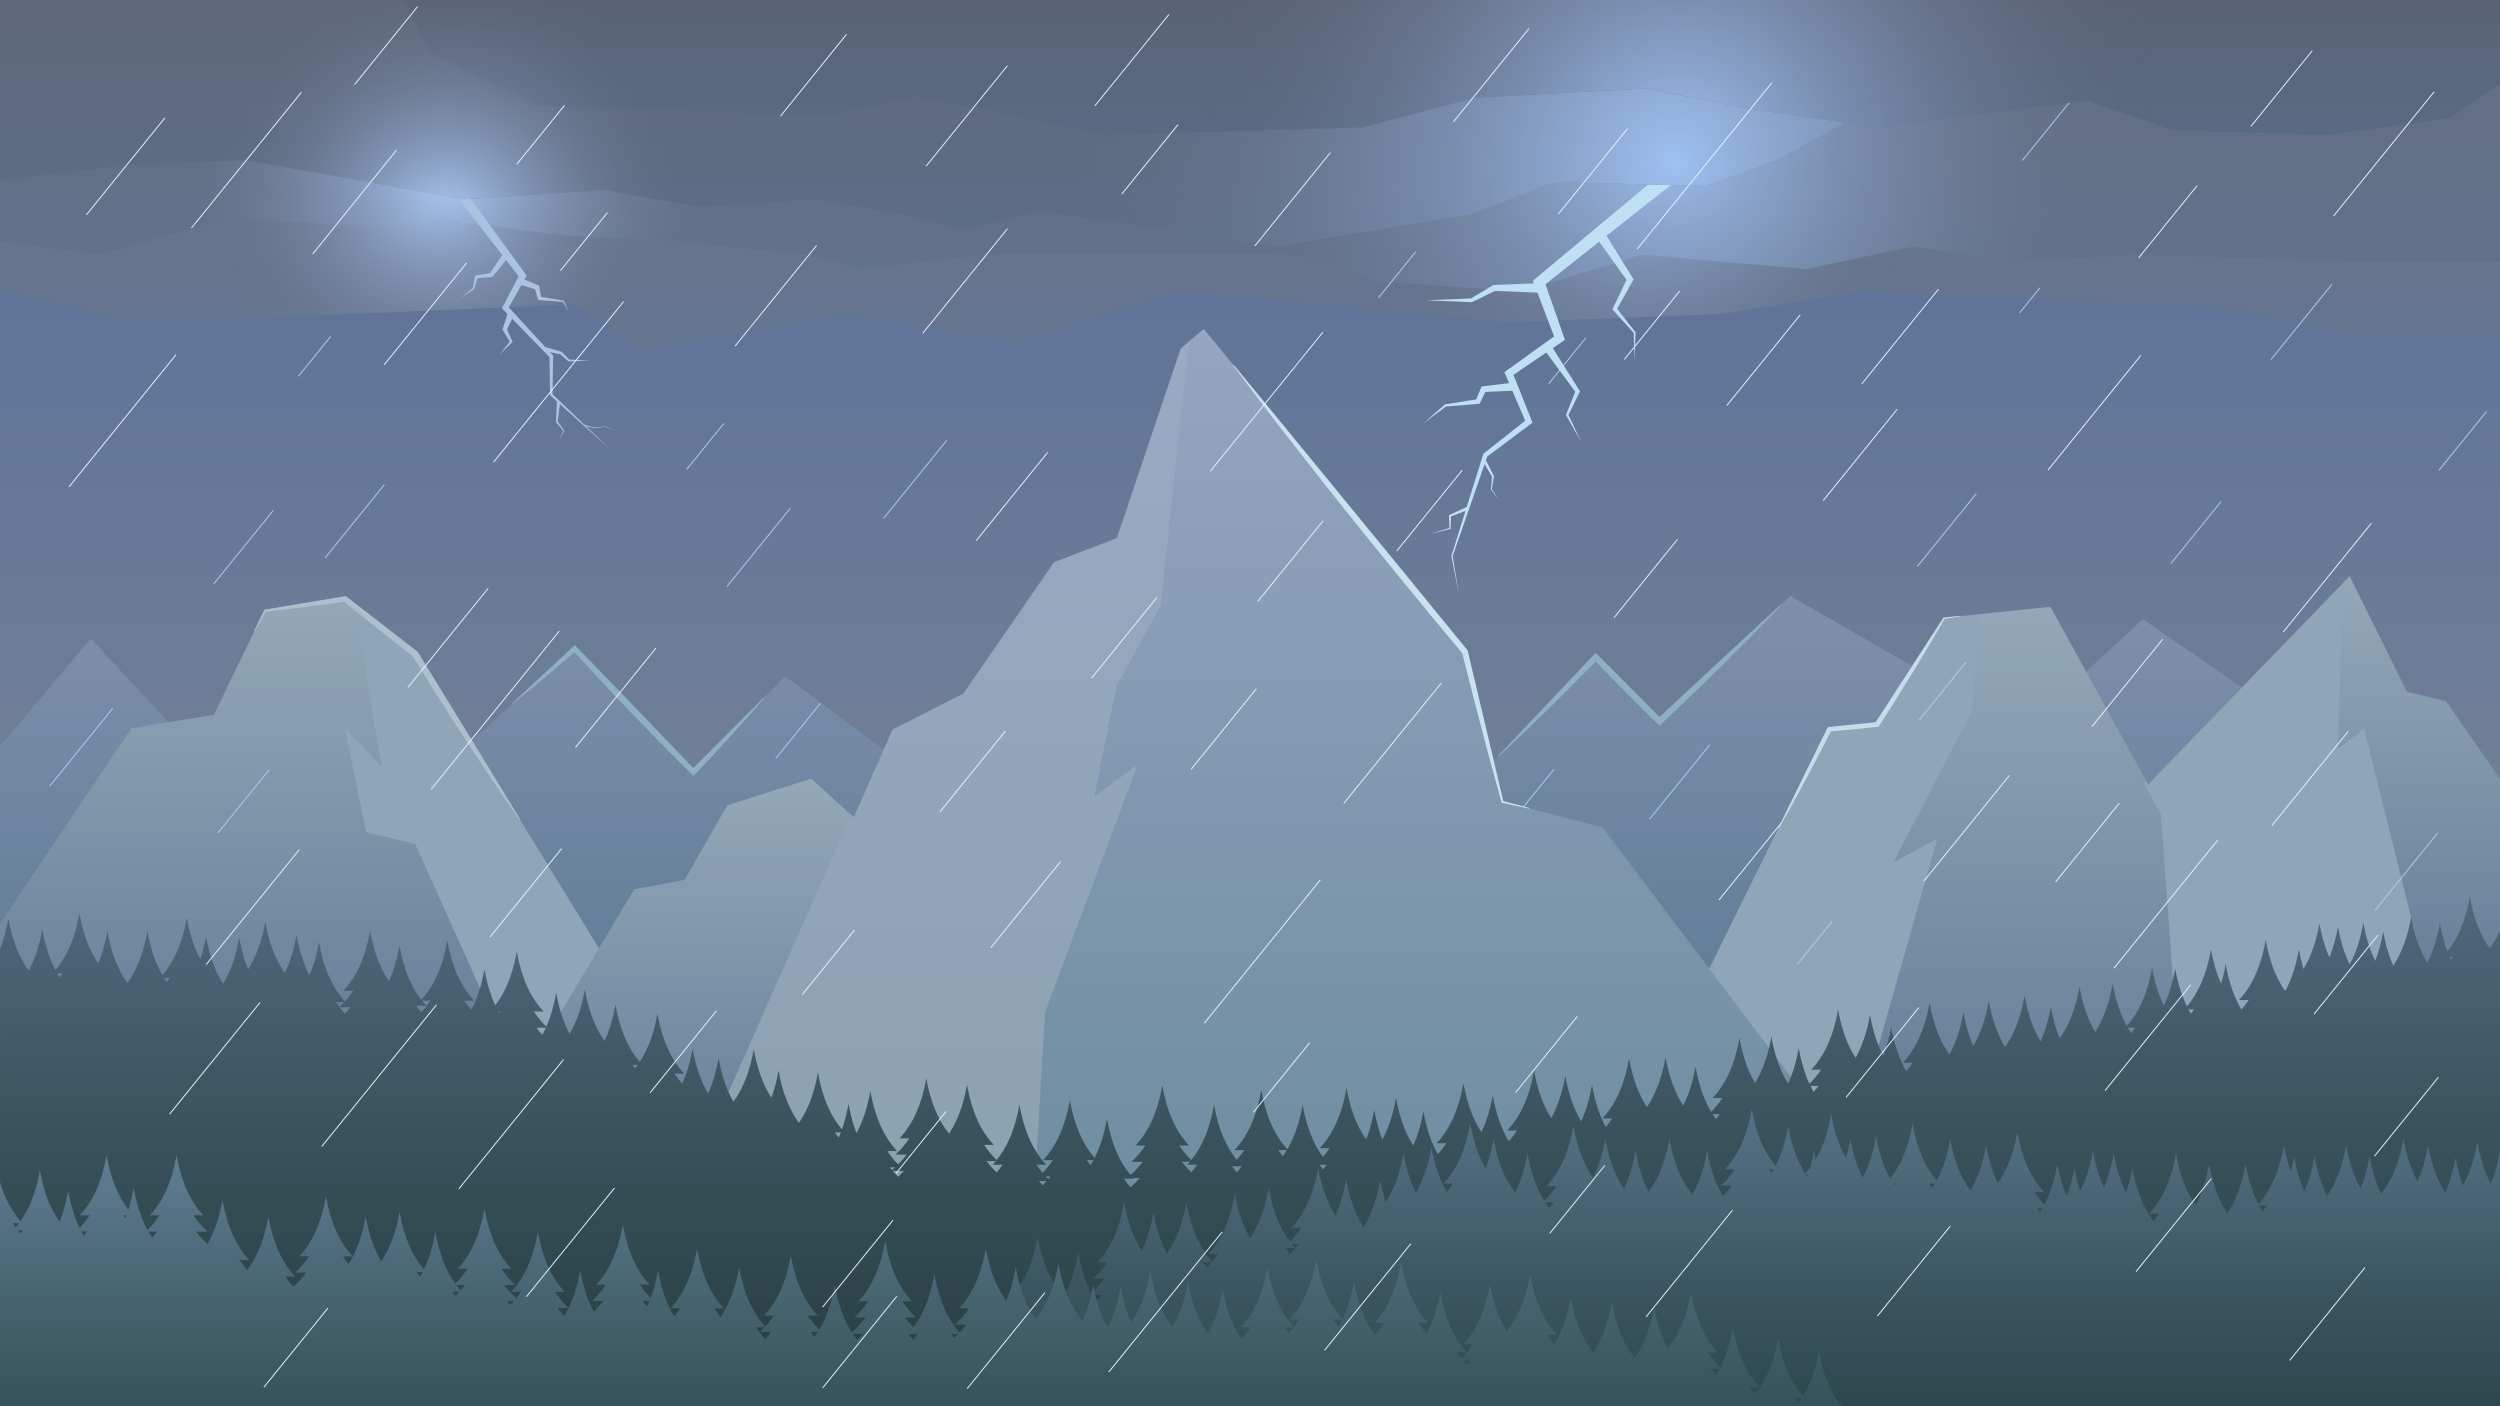 <?xml version="1.0" encoding="utf-8"?>
<svg xmlns="http://www.w3.org/2000/svg" viewBox="0 0 7680 4320">
<style type="text/css">
	.st0{fill:url(#SVGID_1_);}
	.st1{fill:url(#SVGID_2_);}
	.st2{opacity:0.7;}
	.st3{fill:url(#SVGID_3_);}
	.st4{fill:url(#SVGID_4_);}
	.st5{fill:url(#SVGID_5_);}
	.st6{opacity:0.85;}
	.st7{fill:url(#SVGID_6_);}
	.st8{fill:url(#SVGID_7_);}
	.st9{fill:#AAC3E0;}
	.st10{display:none;fill:url(#SVGID_8_);}
	.st11{fill:url(#SVGID_9_);}
	.st12{fill:#8FAFC2;}
	.st13{fill:#8FA6B8;}
	.st14{fill:url(#SVGID_10_);}
	.st15{fill:url(#SVGID_11_);}
	.st16{fill:url(#SVGID_12_);}
	.st17{fill:url(#SVGID_13_);}
	.st18{fill:#C5DDEB;}
	.st19{fill:#ABC0CC;}
	.st20{fill:none;stroke:#AFCAF0;stroke-width:3;stroke-miterlimit:10;}
	.st21{fill:#BFDFF5;}
	.st22{fill:url(#SVGID_14_);}
	.st23{fill:url(#SVGID_15_);}
	.st24{fill:url(#SVGID_16_);}
	.st25{fill:url(#SVGID_17_);}
	.st26{fill:url(#SVGID_18_);}
	.st27{fill:#C9E2F0;}
	.st28{fill:url(#SVGID_19_);}
	.st29{fill:url(#SVGID_20_);}
	.st30{fill:url(#SVGID_21_);}
	.st31{fill:url(#SVGID_22_);}
	.st32{fill:url(#SVGID_23_);}
	.st33{opacity:0.7;fill:url(#SVGID_24_);}
	.st34{fill:none;stroke:#E3EFFF;stroke-width:3;stroke-miterlimit:10;}
</style>
	<linearGradient id="SVGID_1_" gradientUnits="userSpaceOnUse" x1="3840" y1="4320" x2="3840" y2="-9.094947e-13">
		<stop  offset="1.331947e-07" style="stop-color:#858E94"/>
		<stop  offset="1" style="stop-color:#556D99"/>
	</linearGradient>
	<rect class="st0" width="7680" height="4320"/>
	<linearGradient id="SVGID_2_" gradientUnits="userSpaceOnUse" x1="3840" y1="1072" x2="3840" y2="0">
		<stop  offset="2.466767e-06" style="stop-color:#657691"/>
		<stop  offset="1" style="stop-color:#677185"/>
	</linearGradient>
	<polygon class="st1" points="7680,0 7680,1034 7243,1034 6879,950 5714,895 5290,964 4632,989 3623,895 3118,1050 2598,964 
		1961,1072 1773,934 1189,959 416,989 0,891.93 0,0 	"/>
		<radialGradient id="SVGID_3_" cx="5061.085" cy="485.766" r="851.75" gradientTransform="matrix(1 0 0 1.001 0 0)" gradientUnits="userSpaceOnUse">
		<stop  offset="2.466767e-06" style="stop-color:#9EBFF0"/>
		<stop  offset="1" style="stop-color:#677185;stop-opacity:0"/>
	</radialGradient>
	<polygon class="st3" points="7680,0 7680,1034.827 7243,1034.827 6879,950.76 5714,895.716 5290,964.771 4632,989.791 
		3623,895.716 3118,1050.84 2598,964.771 1961,1072.858 1773,934.747 1189,959.767 416,989.791 0,892.644 0,0 	"/>
		<radialGradient id="SVGID_4_" cx="1347.723" cy="570.532" r="693.016" gradientTransform="matrix(1 0 0 1.001 0 0)" gradientUnits="userSpaceOnUse">
		<stop  offset="2.466767e-06" style="stop-color:#ABC9F5"/>
		<stop  offset="1" style="stop-color:#677185;stop-opacity:0"/>
	</radialGradient>
	<polygon class="st4" points="7680,0 7680,1034.827 7243,1034.827 6879,950.76 5714,895.716 5290,964.771 4632,989.791 
		3623,895.716 3118,1050.84 2598,964.771 1961,1072.858 1773,934.747 1189,959.767 416,989.791 0,892.644 0,0 	"/>
	<linearGradient id="SVGID_5_" gradientUnits="userSpaceOnUse" x1="3840" y1="895" x2="3840" y2="0">
		<stop  offset="2.466767e-06" style="stop-color:#61728C"/>
		<stop  offset="1" style="stop-color:#636D80"/>
	</linearGradient>
	<polygon class="st5" points="7680,0 7680,807 7323,807 6570,782 6179,804 5879,756 5548,826 5043,782 4675,895 4231,864 3986,782 
		3030,782 2641,829 2486,782 2071,742 1733,722 1361,678 1249,700 701,670 309,782 0,742 0,0 	"/>
		<radialGradient id="SVGID_6_" cx="5128.489" cy="452.064" r="1424.773" gradientTransform="matrix(1 0 0 1.001 0 0)" gradientUnits="userSpaceOnUse">
		<stop  offset="2.466767e-06" style="stop-color:#9EBFF0"/>
		<stop  offset="1" style="stop-color:#636D80;stop-opacity:0"/>
	</radialGradient>
	<polygon class="st7" points="7680,0 7680,807.646 7323,807.646 6570,782.626 6179,804.643 5879,756.605 5548,826.661 5043,782.626 
		4675,895.716 4231,864.691 3986,782.626 3030,782.626 2641,829.663 2486,782.626 2071,742.594 1733,722.578 1361,678.542 
		1249,700.56 701,670.536 309,782.626 0,742.594 0,0 	"/>
		<radialGradient id="SVGID_7_" cx="1369.17" cy="556.234" r="875.602" gradientTransform="matrix(1 0 0 1.001 0 0)" gradientUnits="userSpaceOnUse">
		<stop  offset="0" style="stop-color:#ABC9F5"/>
		<stop  offset="1" style="stop-color:#636D80;stop-opacity:0"/>
	</radialGradient>
	<polygon class="st8" points="7680,0 7680,807.646 7323,807.646 6570,782.626 6179,804.643 5879,756.605 5548,826.661 5043,782.626 
		4675,895.716 4231,864.691 3986,782.626 3030,782.626 2641,829.663 2486,782.626 2071,742.594 1733,722.578 1361,678.542 
		1249,700.56 701,670.536 309,782.626 0,742.594 0,0 	"/>
		<polygon class="st9" points="1429.991,588.988 1613.855,841.221 1617.894,846.763 1614.693,852.472 1560.19,949.659 
			1558.85,939.491 1697.565,1090.653 1699.13,1092.358 1699.097,1094.5 1697.287,1212.5 1696.076,1209.724 1874.5,1380.5 
			1690.924,1215.276 1689.739,1214.21 1689.713,1212.5 1687.903,1094.5 1689.435,1098.347 1546.15,951.509 1541.822,947.074 
			1544.81,941.341 1596.307,842.528 1597.145,853.779 1406.009,607.012 		"/>
		<polygon class="st9" points="1563.295,788.16 1514.616,848.258 1512.722,850.596 1510.321,850.795 1464.038,854.621 
			1467.531,851.508 1456.83,887.082 1456.547,888.022 1455.918,888.438 1413.5,916.5 1453.082,884.562 1452.17,885.917 
			1459.469,849.492 1459.986,846.912 1462.963,846.379 1508.679,838.205 1504.384,840.742 1547.177,776.32 		"/>
		<polygon class="st9" points="1600.137,854.227 1651.936,875.688 1655.896,877.329 1656.542,880.843 1662.863,915.238 
			1658.174,911.032 1730.73,923.637 1731.812,923.825 1732.179,924.661 1747.5,959.5 1728.821,926.34 1730.27,927.363 
			1656.826,921.968 1653.273,921.707 1652.137,917.762 1642.458,884.157 1647.064,889.312 1593.402,873.059 		"/>
		<polygon class="st9" points="1579.257,967.799 1556.512,1013.969 1556.252,1008.473 1573.661,1047.836 1574.763,1050.327 
			1573.159,1051.886 1535.5,1088.5 1567.841,1047.114 1567.339,1051.164 1544.749,1014.527 1543.39,1012.325 1544.488,1009.031 
			1560.756,960.201 		"/>
		<polygon class="st9" points="1673.681,1065.609 1724.512,1080.367 1725.78,1080.735 1726.444,1081.428 1749.468,1105.447 
			1747.5,1104.656 1814.5,1107.5 1747.5,1110.344 1746.48,1110.387 1745.532,1109.553 1720.556,1087.572 1722.488,1088.633 
			1670.589,1078.236 		"/>
		<polygon class="st9" points="1720.98,1233.825 1713.197,1295.739 1712.629,1293.828 1733.599,1322.636 1734.15,1323.394 
			1733.75,1324.125 1715.5,1357.5 1731.25,1322.875 1731.401,1324.364 1708.371,1297.173 1707.743,1296.431 1707.803,1295.261 
			1711.02,1232.943 		"/>
		<polygon class="st9" points="1794.169,1304.109 1824.795,1313.487 1824.377,1313.452 1858.432,1309.924 1858.583,1309.908 
			1858.708,1309.959 1897.5,1325.5 1858.292,1311.042 1858.568,1311.076 1824.623,1315.548 1824.426,1315.574 1824.205,1315.513 
			1793.331,1306.99 		"/>
	<linearGradient id="SVGID_8_" gradientUnits="userSpaceOnUse" x1="3745.5" y1="4263" x2="3745.5" y2="1831">
		<stop  offset="1.631956e-07" style="stop-color:#6A56CC"/>
		<stop  offset="0.454" style="stop-color:#A59ADE"/>
		<stop  offset="0.819" style="stop-color:#CFCAEA"/>
		<stop  offset="1" style="stop-color:#DFDCEF"/>
	</linearGradient>
	<polygon class="st10" points="-72,2378 279,1962 553,2256 1374,2346 1766,1984 2130,2362 2412,2078 2867,2415 4471,2462 4902,2008 
		5098,2205 5500,1831 5980,2107 6372,2096 6583,1902 6983,2178 7592,2417 7583,4263 -101,4080 	"/>
	<linearGradient id="SVGID_9_" gradientUnits="userSpaceOnUse" x1="3796" y1="4263" x2="3796" y2="1831">
		<stop  offset="2.285622e-06" style="stop-color:#416A80"/>
		<stop  offset="1" style="stop-color:#7F90AD"/>
	</linearGradient>
	<path class="st11" d="M7592,2417l-1.72,353.43l-1.61,330.21l-2.43,498.36c0,0.01,0,0.01,0,0.01l-1.05,214.46L7583,4263
		l-1979.65-47.15l-31.47-0.75l-80.03-1.9l-58.11-1.39l-66.08-1.57l-87.19-2.08l-23.47-0.56l-747.81-17.8l-4.87-0.12l-856.28-20.39
		l-671.11-15.99L0,4082.41V2292.67L279,1962l239.07,256.52L553,2256l522.09,57.23l64.65,7.09l26.93,2.95L1374,2346l75.25-69.5
		L1766,1984l364,378l282-284l302.87,224.32L2867,2415l498.09,14.59l19.92,0.59l78.48,2.3L4471,2462l116.78-123.01L4902,2008l196,197
		l402-374l375,215.62l105,60.38l83.86-2.35L6372,2096l36.21-33.29L6583,1902l304.26,209.94L6983,2178l199.91,78.45l37.52,14.73
		l55.41,21.74L7592,2417z"/>
		<path class="st12" d="M4602.775,2321.743l74.373-78.847l74.465-78.759l149.077-157.38l1.277-1.348l1.314,1.318l98.108,98.392
			l49.003,49.247l48.946,49.304l-2.624-0.051l187.003-173.595l93.543-86.753l93.683-86.603l1.362,1.464
			c-14.516,15.614-29.19,31.058-43.986,46.371l-11.074,11.51c-3.687,3.842-7.379,7.677-11.119,11.462l-22.357,22.794l-22.373,22.777
			l-22.571,22.564l-22.571,22.564c-7.526,7.518-15.027,15.064-22.627,22.503c-15.151,14.931-30.291,29.875-45.548,44.691
			l-22.848,22.266l-22.954,22.153l-22.976,22.129l-23.066,22.032c-7.699,7.333-15.355,14.712-23.088,22.008l-23.179,21.91
			l-12.257,11.585l-12.169-12.057l-24.677-24.449l-24.565-24.561l-24.559-24.567l-24.435-24.69l-24.435-24.69l-24.308-24.817
			l-24.3-24.823l-24.174-24.949l24.092-0.282l-18.916,19.405l-19.016,19.31c-12.675,12.876-25.345,25.757-38.119,38.539
			c-12.743,12.811-25.479,25.629-38.32,38.348l-19.221,19.116l-19.358,18.985l-38.734,37.954c-3.217,3.173-6.464,6.318-9.734,9.441
			l-9.781,9.396l-19.562,18.792c-12.988,12.579-26.197,24.948-39.363,37.357l-9.876,9.306l-9.96,9.226
			c-6.647,6.144-13.273,12.308-19.998,18.379L4602.775,2321.743z"/>
		<path class="st12" d="M1573.607,2160.303l95.541-88.861l95.733-88.653l1.183-1.096l1.123,1.164l182.233,188.776l181.809,189.184
			l-2.441-0.019l109.36-109.866l109.593-109.635l1.419,1.409l-6.271,7.427l-6.33,7.368c-4.23,4.902-8.417,9.846-12.683,14.713
			l-25.607,29.187l-25.885,28.911c-8.637,9.629-17.236,19.295-26.013,28.784l-26.204,28.594
			c-8.739,9.528-17.442,19.09-26.285,28.514c-8.824,9.443-17.591,18.942-26.461,28.339l-26.587,28.214l-10.486,11.128
			l-11.343-11.295l-23.245-23.148c-7.733-7.73-15.517-15.413-23.194-23.198l-23.096-23.292l-11.542-11.651l-11.479-11.712
			c-15.297-15.625-30.651-31.194-45.823-46.939c-15.206-15.712-30.462-31.376-45.542-47.209
			c-15.117-15.798-30.272-31.559-45.259-47.482l-22.54-23.827l-22.419-23.944l-22.382-23.979l-22.264-24.093l-11.128-12.05
			l-11.064-12.112l-22.123-24.229l19.608,0.575c-16.463,14.226-32.842,28.543-49.468,42.592l-24.857,21.163
			c-8.304,7.034-16.522,14.162-24.928,21.086l-25.101,20.898l-12.551,10.449c-4.189,3.477-8.437,6.89-12.653,10.338l-25.36,20.618
			c-8.543,6.776-17.002,13.642-25.629,20.327L1573.607,2160.303z"/>
	<polygon class="st13" points="6067.31,2187.31 5840.33,2625.24 5967.6,2556.43 5715.72,3443.23 5712.66,3454.01 5624.83,3471.02 
		5364.18,3521.51 5209.25,3037.2 5243.95,2966.84 5250.69,2975.77 5616,2235 5763,2220 5971,1898 6081.24,1886.57 6091.35,1885.52 	
		"/>
	<linearGradient id="SVGID_10_" gradientUnits="userSpaceOnUse" x1="6203.86" y1="3509.999" x2="6203.86" y2="1864">
		<stop  offset="6.553180e-07" style="stop-color:#647B96"/>
		<stop  offset="1" style="stop-color:#93A9B8"/>
	</linearGradient>
	<polygon class="st14" points="6703,3252 6605.24,3270.93 6595.32,3272.85 5715.72,3443.23 5704.72,3445.36 5951.5,2576.5 
		5816.5,2649.5 6057.5,2184.5 6081.24,1886.57 6091.35,1885.52 6299,1864 6594,2400.74 6599.04,2409.91 6648,2499 	"/>
	<polygon class="st13" points="7495.37,3130.76 6597.54,3322.24 6595.32,3272.85 6594.87,3262.76 6692.38,3243.87 6638.19,2501.9 
		6586.72,2408.26 6594,2400.74 6599.04,2409.91 7197.76,1790.92 7208.11,1780.23 7192.16,2279.95 7268.54,2222.43 7492.95,3121.05 	
		"/>
	<linearGradient id="SVGID_11_" gradientUnits="userSpaceOnUse" x1="7430.75" y1="3123.14" x2="7430.75" y2="1770">
		<stop  offset="6.553180e-07" style="stop-color:#647B96"/>
		<stop  offset="1" style="stop-color:#93A9B8"/>
	</linearGradient>
	<path class="st15" d="M7680,2392.86v688.3l-91.33,19.48l-95.72,20.41l-9.79,2.09l-60.46-242.13c-0.01-0.02-0.01-0.03-0.02-0.05
		l-13.52-54.15c0-0.01,0-0.01,0-0.02l-2.18-8.72l-131.14-525.15l-13.34-53.42l-42.07,31.68l-38.93,29.32l1.41-44.05l14.85-465.53
		l10.35-10.69L7218,1770l176,355l120,29L7680,2392.86z"/>
	<polygon class="st13" points="1935.71,3049.96 1761.2,3338.72 1661.89,3326.38 1590.56,3317.51 1585.76,3306.84 1268.4,2601.09 
		1115.97,2564.75 1042.82,2204.61 1156.57,2323.45 1080.54,1847.41 1092.1,1856.4 1282,2004 1840.07,2913.25 1845.85,2903.55 	"/>
	<linearGradient id="SVGID_12_" gradientUnits="userSpaceOnUse" x1="798.69" y1="3328" x2="798.69" y2="1833">
		<stop  offset="6.553180e-07" style="stop-color:#647B96"/>
		<stop  offset="1" style="stop-color:#93A9B8"/>
	</linearGradient>
	<polygon class="st16" points="1597.38,3308.28 1585.76,3306.84 0,3109.69 0,2838.01 404,2237 518.07,2218.52 657,2196 813,1874 
		1062,1833 1080.54,1847.41 1092.1,1856.4 1166.67,2323.27 1171.5,2353.5 1139.74,2320.32 1059.5,2236.5 1075.09,2313.23 
		1124.5,2556.5 1275.5,2592.5 1474.74,3035.56 1474.74,3035.57 	"/>
	<linearGradient id="SVGID_13_" gradientUnits="userSpaceOnUse" x1="2222" y1="3663" x2="2222" y2="2392">
		<stop  offset="6.553180e-07" style="stop-color:#647B96"/>
		<stop  offset="1" style="stop-color:#93A9B8"/>
	</linearGradient>
	<polygon class="st17" points="2839,2707 2709.74,3622.32 2708.35,3632.23 2704,3663 2526.72,3605.73 2526.71,3605.73 
		2469.64,3587.3 2469.62,3587.29 2186.82,3495.94 2177.26,3492.85 1661.89,3326.38 1611.18,3310 1605,3308 1840.07,2913.25 
		1845.85,2903.55 1948,2732 2103,2703 2234,2474 2492,2392 2614.91,2503.57 2622.71,2510.65 	"/>
		<path class="st18" d="M5462.653,2544.258l37.924-77.518l38.024-77.469l76.168-154.878l0.334-0.68l0.756-0.078l73.492-7.58
			l73.499-7.517l-1.084,0.664l104.174-160.888l52.087-80.444l52.201-80.37l0.241-0.371l0.436-0.044l53.419-5.368l0.155,1.492
			c-4.417,0.787-8.833,1.566-13.256,2.298l-13.262,2.236c-4.418,0.766-8.848,1.426-13.271,2.144l-13.275,2.113l2.964-1.818
			c-7.874,13.929-16.04,27.669-24.073,41.495c-8.007,13.843-16.237,27.541-24.429,41.265l-12.287,20.585l-6.144,10.293
			l-6.242,10.229l-24.973,40.913c-4.176,6.81-8.293,13.658-12.518,20.437l-12.689,20.325l-25.38,40.651
			c-8.417,13.578-17.006,27.044-25.57,40.528l-12.851,20.221l-12.948,20.159l-3.472,5.406l-6.441,0.665
			c-12.249,1.264-24.49,2.602-36.745,3.807l-36.759,3.654c-12.25,1.249-24.516,2.346-36.774,3.516
			c-12.261,1.141-24.515,2.353-36.789,3.371l10.154-7.054l-39.416,76.782l-20.078,38.209l-10.039,19.104l-5.029,9.547l-5.116,9.505
			l-20.463,38.019l-5.117,9.504l-5.21,9.458l-10.421,18.916l-10.442,18.906l-10.605,18.825c-3.532,6.276-7.057,12.557-10.676,18.79
			c-3.598,6.244-7.169,12.501-10.84,18.709L5462.653,2544.258z"/>
		<path class="st19" d="M781.172,1937.403l30.721-63.94l0.275-0.572l0.633-0.106l62.217-10.453l62.232-10.361l124.477-20.64
			l0.727-0.12l0.585,0.454l220.189,170.757l0.287,0.223l0.19,0.31l157.099,256.6l78.542,128.304l78.278,128.467l-1.705,1.046
			c-29.429-40.774-57.557-82.347-85.767-123.87l-41.721-62.648c-6.98-10.425-13.831-20.929-20.695-31.426
			c-6.855-10.502-13.767-20.969-20.553-31.513l-20.436-31.585l-20.293-31.672c-13.562-21.095-26.911-42.32-40.319-63.509
			c-6.724-10.582-13.349-21.226-19.993-31.857l-19.931-31.895l-39.544-63.985l4.293,4.795l-54.892-42.889l-54.666-43.18
			l-54.405-43.515l-27.1-21.89l-13.547-10.949l-13.494-11.017l11.567,2.938l-31.248,4.379l-31.271,4.237
			c-20.838,2.881-41.727,5.455-62.6,8.125c-20.881,2.62-41.733,5.418-62.659,7.769l-31.365,3.669l-15.683,1.832l-15.708,1.682
			l4.034-3.012l-8.636,15.522c-2.892,5.168-5.728,10.362-8.665,15.508l-8.788,15.448c-2.912,5.158-5.879,10.289-8.863,15.412
			L781.172,1937.403z"/>
	<line class="st20" x1="916.633" y1="1156.022" x2="1015.867" y2="1033.478"/>
	<line class="st20" x1="998.748" y1="1713.628" x2="1180.752" y2="1488.872"/>
	<line class="st20" x1="2382.998" y1="2330.152" x2="2520.502" y2="2160.348"/>
	<line class="st20" x1="2233.491" y1="1801.297" x2="2427.509" y2="1561.703"/>
	<line class="st20" x1="2714.491" y1="1592.297" x2="2908.509" y2="1352.703"/>
	<line class="st20" x1="3176.491" y1="2562.296" x2="3370.509" y2="2322.704"/>
	<line class="st20" x1="152.491" y1="2415.296" x2="346.509" y2="2175.704"/>
	<line class="st20" x1="4297.491" y1="3326.296" x2="4491.509" y2="3086.704"/>
	<line class="st20" x1="3867.491" y1="2509.296" x2="4061.509" y2="2269.704"/>
	<line class="st20" x1="2416.491" y1="3684.296" x2="2610.509" y2="3444.704"/>
	<line class="st20" x1="6502.491" y1="3565.296" x2="6696.509" y2="3325.704"/>
	<line class="st20" x1="4579.491" y1="2603.296" x2="4773.509" y2="2363.704"/>
	<line class="st20" x1="3355.491" y1="2670.296" x2="3549.509" y2="2430.704"/>
	<line class="st20" x1="3390.138" y1="3687.576" x2="3481.362" y2="3574.924"/>
	<line class="st20" x1="5521.155" y1="2962.492" x2="5628.845" y2="2829.508"/>
	<line class="st20" x1="4234.568" y1="914.864" x2="4348.932" y2="773.636"/>
	<line class="st20" x1="5889.721" y1="1740.603" x2="6071.279" y2="1516.397"/>
	<line class="st20" x1="5895.383" y1="2212.498" x2="6039.117" y2="2035.002"/>
	<line class="st20" x1="5066.968" y1="2516.826" x2="5252.532" y2="2287.674"/>
	<line class="st20" x1="6089.228" y1="3649.458" x2="6214.272" y2="3495.042"/>
	<line class="st20" x1="6976.105" y1="1104.95" x2="7163.895" y2="873.05"/>
	<line class="st20" x1="6204.35" y1="960.967" x2="6266.65" y2="884.033"/>
	<line class="st20" x1="3028.556" y1="2252.455" x2="3207.444" y2="2031.545"/>
	<line class="st20" x1="6669.043" y1="1731.093" x2="6823.457" y2="1540.407"/>
	<line class="st20" x1="6087.248" y1="4219.675" x2="6180.252" y2="4104.825"/>
	<line class="st20" x1="3969.181" y1="4271.216" x2="4125.819" y2="4077.783"/>
	<line class="st20" x1="530.19" y1="4212.325" x2="670.81" y2="4038.675"/>
	<line class="st20" x1="258.365" y1="3237.582" x2="385.635" y2="3080.418"/>
	<line class="st20" x1="669.263" y1="2559.291" x2="827.237" y2="2364.209"/>
	<line class="st20" x1="656.776" y1="1793.653" x2="839.224" y2="1568.347"/>
	<line class="st20" x1="395.891" y1="371.259" x2="661.109" y2="43.741"/>
	<line class="st20" x1="2109.568" y1="1441.864" x2="2223.932" y2="1300.636"/>
	<line class="st20" x1="6212.768" y1="492.845" x2="6362.732" y2="307.655"/>
	<line class="st20" x1="4757.595" y1="1178.889" x2="4872.405" y2="1037.111"/>
	<line class="st20" x1="4283.303" y1="419.725" x2="4377.197" y2="303.775"/>
	<line class="st20" x1="6949.565" y1="409.563" x2="7112.435" y2="208.437"/>
	<line class="st20" x1="7492.521" y1="1444.622" x2="7638.479" y2="1264.378"/>
	<line class="st20" x1="7295.463" y1="2797.272" x2="7489.037" y2="2558.228"/>
	<line class="st20" x1="7301.648" y1="4163.637" x2="7465.852" y2="3960.863"/>
	<line class="st20" x1="3616.861" y1="270.028" x2="3752.139" y2="102.972"/>
	<line class="st20" x1="2116.633" y1="295.022" x2="2215.867" y2="172.478"/>
	<line class="st20" x1="3661.896" y1="2107.86" x2="3830.104" y2="1900.14"/>
		<polygon class="st21" points="5258.655,468.788 4738.713,879.989 4743.732,861.794 4803.953,1033.725 4807.534,1043.947 
			4798.879,1049.832 4641.947,1156.544 4645.931,1142.901 4705.172,1291.656 4707.836,1298.345 4702.267,1302.513 
			4567.275,1403.556 4569.657,1400.198 4462.435,1708.848 4462.503,1707.872 4482,1827 4458.591,1708.578 4458.499,1708.114 
			4458.66,1707.602 4556.343,1395.802 4556.958,1393.842 4558.726,1392.444 4690.997,1287.864 4688.092,1298.72 4624.949,1151.58 
			4621.415,1143.345 4628.933,1137.937 4782.996,1027.124 4777.922,1043.23 4713.188,872.947 4709.147,862.316 4718.208,854.753 
			5227.125,429.983 		"/>
		<polygon class="st21" points="4925.682,708.932 5015.294,853.296 5018.371,858.252 5015.827,862.801 4965.811,952.243 
			4965.061,945.636 5023.674,1019.658 5024.382,1020.55 5024.35,1021.5 5021.5,1107.5 5018.65,1021.5 5019.325,1023.342 
			4955.939,953.364 4953.388,950.547 4955.189,946.757 4999.173,854.199 4999.706,863.704 4900.731,725.589 		"/>
		<polygon class="st21" points="4734.716,899.503 4590.5,893.571 4594.828,892.472 4523.266,927.594 4521.731,928.347 
			4520.5,928.297 4379.5,922.5 4520.5,916.703 4517.734,917.406 4586.172,876.528 4587.828,875.539 4590.5,875.429 
			4734.716,869.503 		"/>
		<polygon class="st21" points="4763.116,1058.115 4851.754,1198.915 4853.767,1202.112 4852.313,1205.083 4817.654,1275.902 
			4817.565,1272.912 4857.5,1357.5 4811.436,1276.088 4810.682,1274.755 4811.346,1273.098 4840.688,1199.917 4841.246,1206.085 
			4742.465,1072.205 		"/>
		<polygon class="st21" points="4653.126,1199.888 4558.255,1204.346 4565.604,1199.125 4547.154,1236.477 4545.203,1240.425 
			4541.368,1240.737 4440.911,1248.921 4442.675,1248.172 4370.5,1302.5 4438.325,1242.828 4438.975,1242.256 4440.09,1242.079 
			4539.631,1226.263 4533.846,1230.523 4549.396,1191.875 4551.221,1187.339 4556.746,1186.654 4651.001,1174.979 		"/>
		<polygon class="st21" points="4562.767,1409.598 4588.998,1462.136 4589.454,1463.051 4589.324,1463.853 4582.855,1503.669 
			4582.602,1502.692 4603.5,1533.5 4580.399,1504.308 4580.093,1503.921 4580.145,1503.33 4583.676,1463.147 4584.002,1464.864 
			4553.99,1414.391 		"/>
		<polygon class="st21" points="4511.979,1565.461 4455.727,1587.381 4457.631,1584.5 4456.423,1623.5 4456.375,1625.036 
			4454.996,1625.358 4394.5,1639.5 4454.004,1621.642 4452.577,1623.5 4451.369,1584.5 4451.308,1582.529 4453.273,1581.619 
			4508.062,1556.26 		"/>
	<linearGradient id="SVGID_14_" gradientUnits="userSpaceOnUse" x1="2973.5" y1="756" x2="2973.5" y2="-9.094947e-13">
		<stop  offset="2.200377e-06" style="stop-color:#5C6E87"/>
		<stop  offset="1" style="stop-color:#5F687A"/>
	</linearGradient>
	<polygon class="st22" points="5459,492 5243,571 4773,559 4524,657 3920,756 3585,706 3195,650 2970,706 2785,660 2507,612 
		2147,636 1859,584 1424,612 757,492 376,510 0,552.73 0,0 5947,0 5668.25,376.46 	"/>
		<radialGradient id="SVGID_15_" cx="5143.809" cy="501.085" r="1925.044" gradientTransform="matrix(1 0 0 1.001 0 0)" gradientUnits="userSpaceOnUse">
		<stop  offset="0.004" style="stop-color:#9EBFF0"/>
		<stop  offset="1" style="stop-color:#5F687A;stop-opacity:0"/>
	</radialGradient>
	<polygon class="st23" points="5459,492.394 5243,571.457 4773,559.447 4524,657.526 3920,756.605 3585,706.565 3195,650.52 
		2970,706.565 2785,660.528 2507,612.49 2147,636.509 1859,584.467 1424,612.49 757,492.394 376,510.408 0,553.172 0,0 5947,0 
		5668.25,376.761 	"/>
		<radialGradient id="SVGID_16_" cx="1370.702" cy="669.596" r="746.874" gradientTransform="matrix(1 0 0 1.001 0 0)" gradientUnits="userSpaceOnUse">
		<stop  offset="0.004" style="stop-color:#ABC9F5"/>
		<stop  offset="1" style="stop-color:#5F687A;stop-opacity:0"/>
	</radialGradient>
	<polygon class="st24" points="5459,492.394 5243,571.457 4773,559.447 4524,657.526 3920,756.605 3585,706.565 3195,650.52 
		2970,706.565 2785,660.528 2507,612.49 2147,636.509 1859,584.467 1424,612.49 757,492.394 376,510.408 0,553.172 0,0 5947,0 
		5668.25,376.761 	"/>
	<linearGradient id="SVGID_17_" gradientUnits="userSpaceOnUse" x1="2907.16" y1="3701.84" x2="2907.16" y2="1040.25">
		<stop  offset="2.456111e-06" style="stop-color:#8BA2B0"/>
		<stop  offset="1" style="stop-color:#99AAC4"/>
	</linearGradient>
	<polygon class="st25" points="3439,2111.98 3376.39,2424.11 3515.64,2321.5 3220.39,3111.59 3186.11,3691.82 3185.52,3701.84 
		2708.35,3632.23 2526.72,3605.73 2526.71,3605.73 2151.53,3551 2177.26,3492.85 2614.91,2503.57 2622.71,2510.65 2742,2241 
		2959,2131 3238,1727 3431,1653 3627,1071 3651.72,1049.76 3662.79,1040.25 3575.23,1864.56 	"/>
	<linearGradient id="SVGID_18_" gradientUnits="userSpaceOnUse" x1="4465.09" y1="4851.565" x2="4465.09" y2="1010">
		<stop  offset="2.269638e-06" style="stop-color:#5E8391"/>
		<stop  offset="1" style="stop-color:#95A5C2"/>
	</linearGradient>
	<polygon class="st26" points="5754,3642 3722,3770 3186.11,3691.82 3176.18,3690.37 3210.5,3109.5 3494.5,2349.5 3361.5,2447.5 
		3429.5,2108.5 3565.5,1861.5 3651.72,1049.76 3662.79,1040.25 3698,1010 4507,1999 4617,2462 4923,2542 5243.95,2966.84 
		5250.69,2975.77 5618.12,3462.13 5624.83,3471.02 	"/>
		<path class="st27" d="M4697.09,2483.972c-6.787-1.399-13.581-2.772-20.354-4.226l-20.333-4.306
			c-6.777-1.437-13.559-2.856-20.32-4.356l-20.297-4.443l-2.613-0.572l-0.84-2.96c-10.84-38.186-21.135-76.501-31.618-114.772
			l-3.914-14.355l-3.815-14.379l-7.63-28.758l-15.261-57.516l-3.814-14.379l-3.738-14.397l-7.475-28.795
			c-5.011-19.19-9.919-38.405-14.824-57.62c-9.887-38.412-19.494-76.891-29.188-115.349l3.26,6.588
			c-60.639-72.452-120.815-145.282-180.693-218.356c-59.754-73.175-119.235-146.574-178.244-220.359l-44.139-55.434l-43.969-55.574
			c-29.259-37.093-58.387-74.293-87.289-111.679l-43.412-56.03l-43.049-56.326c-28.625-37.611-57.071-75.37-85.085-113.482
			l1.548-1.266l89.976,109.481l89.899,109.544l179.622,219.232l179.62,219.234l179.273,219.517l0.259,0.317l0.094,0.396
			l54.815,231.544l27.387,115.777l27.232,115.813l-0.858-0.878l80.294,21.19L4697.09,2483.972z"/>
		<linearGradient id="SVGID_19_" gradientUnits="userSpaceOnUse" x1="3840" y1="4251" x2="3840" y2="2754.5">
			<stop  offset="1.385225e-07" style="stop-color:#263E42"/>
			<stop  offset="0.378" style="stop-color:#344C54"/>
			<stop  offset="1" style="stop-color:#50687B"/>
		</linearGradient>
		<path class="st28" d="M7648.28,2913.22c-26.25-36.4-45.91-83.46-58-142.79c-1.07-5.21-2.07-10.52-3.021-15.93
			c-12.75,72.83-36.229,128.26-68.81,168.95c-9.75-25.71-17.53-54.61-23.19-86.95c-8.35,47.71-21.31,87.95-38.42,121.48
			c-13.54-22.17-24.98-47.72-34.14-76.97c-0.01-0.02-0.01-0.03-0.02-0.05c-5.27-16.82-9.79-34.85-13.52-54.15c0-0.01,0-0.01,0-0.02
			c-0.66-3.38-1.29-6.82-1.9-10.29c-0.09,0.52-0.18,1.05-0.28,1.57c-10.94,61.56-29.6,110.62-54.97,148.8
			c-13.35-30.1-23.7-65.06-30.75-105.37c-5.93,33.85-14.17,63.94-24.57,90.54c-16.13-32.73-28.41-71.68-36.43-117.54
			c-8.94,51.07-23.16,93.58-42.09,128.46c-15.87-32.5-27.98-71.1-35.91-116.46c-6.27,35.79-15.13,67.38-26.38,95.09
			c-13.29-30.04-23.59-64.91-30.62-105.09c-9.979,56.99-26.52,103.33-48.86,140.29c-5.63-18.62-10.36-38.68-14.14-60.29
			c-8.92,50.99-23.11,93.44-41.99,128.28c-28.04-39.42-48.45-91.18-60.01-157.28c-14.45,82.57-42.69,142.79-82.36,184.5h30.1
			c-6.9,10.46-14.33,20.19-22.22,29.24c-22.17-36.87-38.6-83.03-48.521-139.74c-3.8,21.68-8.55,41.81-14.21,60.48
			c-13.37-30.13-23.73-65.13-30.79-105.48c-13.41,76.64-38.71,134.01-74,175.21c-15.35-31.4-27.19-68.49-35.14-111.88
			c-0.29-1.58-0.58-3.18-0.86-4.78c-7.77,44.38-19.52,82.29-34.89,114.36c-15.98-32.6-28.16-71.35-36.13-116.91
			c-13.88,79.35-40.51,138.05-77.78,179.53c-19.5-35.26-34.11-78.44-43.22-130.53c-10.74,61.38-29.11,110.4-54.12,148.65
			c-21.84-36.68-38.05-82.49-47.88-138.65c-11.66,66.66-32.32,118.74-60.72,158.29c-11.68-28.24-20.85-60.54-27.28-97.29
			c-7.16,40.95-17.72,76.39-31.39,106.81c-22.49-37.04-39.15-83.55-49.17-140.81c-11.61,66.32-32.12,118.21-60.29,157.68
			c-22.77-37.19-39.61-83.97-49.71-141.68c-9.84,56.22-26.08,102.07-47.95,138.78c-13.02-29.74-23.12-64.19-30.05-103.78
			c-9.06,51.77-23.54,94.74-42.86,129.89c-28.62-39.62-49.42-91.9-61.14-158.89c-14.45,82.57-42.69,142.79-82.36,184.5h30.1
			c-6.03,9.15-12.46,17.73-19.25,25.79c-21.14-36.28-36.88-81.33-46.49-136.29c-5.83,33.32-13.91,63-24.08,89.29
			c-5.27-9.9-10.17-20.4-14.67-31.53c-11.2-27.62-20.01-59.1-26.25-94.76c-9.26,52.92-24.2,96.65-44.17,132.22
			c-24.86-38.2-43.13-87.07-53.83-148.22c-14.45,82.57-42.69,142.79-82.36,184.5h30.1c-10.73,16.27-22.69,30.79-35.81,43.68
			c-14.41-31.16-25.5-67.71-32.93-110.18c-5.78,33.07-13.79,62.55-23.86,88.69c-2.75,7.17-5.67,14.08-8.73,20.75
			c-14.34-22.83-26.4-49.36-35.97-79.92v-0.01c-6.21-19.79-11.37-41.26-15.44-64.51c-2.1,12-4.49,23.52-7.17,34.59
			c-10.28,42.55-24.77,78.29-43.05,107.9c-21.79-36.66-37.97-82.41-47.78-138.49c-8.18,46.72-20.77,86.28-37.34,119.38
			c-12.73,25.41-27.79,47.01-45.02,65.12h30.1c-10.41,15.79-21.98,29.91-34.65,42.52c-21.95-36.75-38.23-82.68-48.09-139.02
			c-8.23,47.01-20.93,86.77-37.66,120c-25.13-38.31-43.57-87.44-54.34-149c-11.2,63.99-30.68,114.55-57.35,153.48
			c-25.29-38.38-43.84-87.66-54.65-149.48c-14.45,82.57-42.69,142.79-82.36,184.5h30.1c-6.12,9.28-12.64,17.99-19.55,26.16
			c-18.98-34.92-33.24-77.49-42.19-128.66c-7.5,42.85-18.72,79.67-33.32,111.01c-22.25-36.91-38.74-83.16-48.68-140.01
			c-9.12,52.1-23.73,95.29-43.23,130.56c-24.33-37.95-42.23-86.29-52.77-146.56c-14.45,82.57-42.69,142.79-82.36,184.5h30.1
			c-7.79,11.82-16.23,22.72-25.3,32.75c-22.63-37.12-39.38-83.76-49.44-141.25c-7.71,44.06-19.35,81.75-34.55,113.67
			c-25.7-38.55-44.52-88.21-55.45-150.67c-14.45,82.57-42.69,142.79-82.36,184.5h30.1c-8.11,12.31-16.94,23.61-26.44,33.97
			c-20.04-35.62-35.02-79.42-44.3-132.47c-7.1,40.55-17.53,75.7-31,105.93c-24.44-38-42.42-86.47-53-146.93
			c-8.94,51.06-23.15,93.57-42.08,128.44c-10.56-26.82-18.93-57.2-24.92-91.44c-5.94,33.95-14.22,64.11-24.65,90.76
			c-28.21-39.48-48.74-91.4-60.35-157.76c-14.45,82.57-42.69,142.79-82.36,184.5h30.1c-6.35,9.64-13.14,18.66-20.34,27.09
			c-29.27-39.82-50.51-92.63-62.4-160.59c-9.68,55.34-25.57,100.62-46.93,137.04c-38.47-41.61-65.91-101.07-80.07-182.04
			c-14.45,82.57-42.69,142.79-82.36,184.5h30.1c-7.18,10.9-14.94,20.99-23.2,30.36c-32.97-40.78-56.7-96.49-69.54-169.86
			c-12.88,73.61-36.73,129.44-69.86,170.25c-13.55-13.15-25.86-28.03-36.88-44.75h30.1c-39.67-41.71-67.91-101.93-82.36-184.5
			c-14.45,82.57-42.69,142.79-82.36,184.5h30.1c-12.51,18.98-26.69,35.6-42.46,50h34.62c-11.37,15-23.96,28.5-37.68,40.62
			c-34.36-41.04-59.04-97.77-72.22-173.12c-8.28,47.29-21.08,87.23-37.96,120.58c-36.35-41.36-62.37-99.47-76.04-177.58
			c-14.45,82.57-42.69,142.79-82.36,184.5h30.1c-9.56,14.49-20.09,27.6-31.55,39.41c-6.68-7.96-13-16.41-18.93-25.41h30.1
			c-10.49-11.03-20.18-23.36-29.03-37.05c-24.61-38.07-42.7-86.72-53.33-147.45c-12.87,73.57-36.71,129.38-69.81,170.18
			c-14.35-13.62-27.36-29.13-38.93-46.68h30.1c-39.67-41.71-67.91-101.93-82.36-184.5c-10.89,62.22-29.61,111.75-55.16,150.23
			c-33.12-40.8-56.96-96.63-69.84-170.23c-14.45,82.57-42.69,142.79-82.36,184.5h30.1c-12.51,18.98-26.69,35.6-42.46,50h34.62
			c-8.18,10.79-17.01,20.8-26.41,30.09c-12.11-12.24-23.22-25.9-33.23-41.09h30.1c-10.44-10.98-20.09-23.24-28.9-36.85
			c-24.68-38.1-42.81-86.81-53.46-147.65c-9.01,51.48-23.38,94.26-42.53,129.3c-10.36-26.54-18.57-56.55-24.47-90.3
			c-5.08,29.02-11.87,55.26-20.25,78.93c-35.16-41.18-60.37-98.47-73.75-174.93c-11.34,64.79-31.17,115.81-58.35,154.93
			c-29.39-39.86-50.73-92.77-62.65-160.93c-5.41,30.93-12.76,58.73-21.92,83.59c-24.99-38.25-43.35-87.24-54.08-148.59
			c-11.94,68.25-33.32,121.22-62.78,161.1c-3.18-5.57-6.23-11.34-9.16-17.32c-15.95-32.56-28.1-71.27-36.06-116.78
			c-7.35,41.99-18.27,78.18-32.44,109.12c-21.68-36.6-37.78-82.24-47.56-138.12c-7.24,41.35-17.93,77.09-31.79,107.71
			c-8.55-9.6-16.55-19.98-23.95-31.21h30.1c-39.67-41.71-67.91-101.93-82.36-184.5c-10.77,61.56-29.22,110.69-54.34,149
			c-33.41-38.68-57.94-91.74-71.99-161.77c0,0,0,0,0-0.01c-0.94-4.66-1.83-9.4-2.67-14.22c-1.68,9.6-3.55,18.9-5.6,27.9v0.01
			c-7.11,31.23-16.42,58.88-27.78,83.24c-4.08-5.69-8-11.64-11.74-17.85c-22.36-36.96-38.91-83.3-48.88-140.3
			c-9.66,55.22-25.5,100.43-46.8,136.81c-10.51-19.64-19.54-41.68-27-66.27c-5.65-18.67-10.4-38.83-14.2-60.54
			c-6.95,39.72-17.1,74.25-30.17,104.05c-14.21-13.54-27.1-28.94-38.57-46.34h30.1c-39.67-41.71-67.91-101.93-82.36-184.5
			c-12.4,70.89-34.98,125.28-66.22,165.66c-14.56-31.32-25.76-68.09-33.24-110.87c-3.63,20.74-8.14,40.07-13.48,58.06v0.01
			c-7.35,24.81-16.3,47.05-26.73,66.88c-7.64-8.83-14.84-18.29-21.53-28.45h30.09c-39.67-41.71-67.91-101.93-82.35-184.5
			c-14.18,81.03-41.65,140.52-80.17,182.14c-31.56-40.45-54.35-95.11-66.83-166.46c-7.33,41.85-18.2,77.96-32.3,108.82
			c-27.03-39.06-46.75-89.95-58.05-154.5c-14.44,82.57-42.69,142.79-82.36,184.5h30.1c-7.67,11.64-15.98,22.39-24.9,32.29
			c-38.34-41.59-65.7-100.98-79.84-181.79c-6.79,38.82-16.63,72.7-29.28,102.03c-17.75-34.03-31.16-75.1-39.72-124.03
			c-7.93,45.34-20.03,83.93-35.89,116.42c-28.08-39.44-48.53-91.24-60.11-157.42c-10.53,60.18-28.39,108.48-52.67,146.4
			c-11.7-28.26-20.89-60.6-27.33-97.4c-10.1,57.75-26.96,104.55-49.75,141.75c-24.06-37.82-41.78-85.91-52.25-145.75
			c-4.48,25.65-10.31,49.13-17.38,70.58c-18.7-34.71-32.76-76.94-41.62-127.58c-13.54,77.38-39.19,135.14-75.02,176.42
			c-20.88-36.14-36.44-80.9-45.98-135.42c-11.77,67.27-32.7,119.7-61.5,159.38c-28.8-39.68-49.73-92.11-61.5-159.38
			c-6.58,37.61-16.03,70.57-28.11,99.27c-26.95-39.03-46.62-89.85-57.89-154.27c-13.34,76.25-38.45,133.42-73.46,174.58
			c-18.16-34.33-31.85-75.91-40.54-125.58c-8.86,50.64-22.92,92.86-41.61,127.58c-29.26-39.82-50.5-92.63-62.39-160.58
			c-6.17,35.26-14.85,66.44-25.87,93.85v1225.32L2827,4251l95.74-9.53l725.3-72.18l734.04-73.06l1.61-0.16l77.64-7.73l69.61-6.92
			l88.2-8.78l23.44-2.33l108.73-10.83l57.72-5.74l31.92-3.18l102.19-10.17l16.31-1.62l119.65-11.91l4.71-0.47l100.53-10l19.81-1.98
			L6193,3916l1392.19-102.53l94.81-6.98v-947.27C7670.79,2879.42,7660.18,2897.37,7648.28,2913.22z M7535,2939
			c-2.02,3.06-4.1,6.04-6.21,8.99c-1.38-2.95-2.73-5.94-4.05-8.99H7535z M6740,3101c-3.05,4.62-6.2,9.09-9.44,13.43
			c-2.6-4.34-5.12-8.83-7.56-13.43H6740z M6558.98,3157c-3.87,5.87-7.92,11.49-12.11,16.92c-3.67-5.42-7.21-11.05-10.6-16.92
			H6558.98z M5586.58,3336c-4.86,6.4-9.95,12.52-15.24,18.39c-3.39-5.9-6.63-12.03-9.73-18.39H5586.58z M5283.58,3423
			c-3.86,5.09-7.87,10-12.01,14.76c-3.5-4.73-6.89-9.65-10.16-14.76H5283.58z M4075.79,3578c-3.78,4.94-7.69,9.72-11.73,14.34
			c-3.49-4.62-6.86-9.4-10.12-14.34H4075.79z M3953.3,3533c-4,6.67-8.19,13.03-12.56,19.1c-4.8-6.08-9.41-12.44-13.8-19.1H3953.3z
			 M3814.58,3583c-4.88,6.43-9.99,12.57-15.31,18.47c-4.84-5.88-9.48-12.03-13.93-18.47H3814.58z M3785.27,3578
			c-0.67,0.65-1.36,1.27-2.03,1.91c-0.43-0.64-0.87-1.26-1.3-1.91H3785.27z M3655.44,3569c-2.65,3.09-5.36,6.09-8.12,9h30.1
			c-5.52,8.38-11.39,16.27-17.56,23.74c-10.42-10.02-20.13-20.92-29.08-32.74H3655.44z M3483.04,3621c-0.63-0.66-1.24-1.33-1.86-2
			h20.38c-8.91,10.23-18.5,19.75-28.68,28.63c-7.06-8.3-13.71-17.17-19.94-26.63H3483.04z M3359.11,3564
			c-2.91,5.4-5.92,10.61-9.05,15.65c-3.83-5.04-7.55-10.24-11.12-15.65H3359.11z M3226.58,3614c-2.09,2.76-4.24,5.45-6.41,8.11
			c-2.69-2.63-5.31-5.34-7.9-8.11H3226.58z M3215.25,3628c-4.04,4.68-8.22,9.19-12.52,13.55c-3.77-4.37-7.42-8.89-10.95-13.55
			H3215.25z M3059.14,3567c-3.2,3.8-6.46,7.47-9.82,11h30.1c-5.51,8.35-11.35,16.22-17.5,23.66c-11.2-10.55-21.6-22.07-31.14-34.66
			H3059.14z M2776.56,3597c-5.51,6.33-11.29,12.37-17.3,18.17c-5.78-5.77-11.34-11.83-16.67-18.17H2776.56z M2749.76,3586
			c-3.11,2.8-6.31,5.5-9.54,8.16c-2.18-2.68-4.34-5.39-6.44-8.16H2749.76z M2582.9,3479c-2.1,5.47-4.3,10.8-6.58,15.98
			c-3.93-5.14-7.73-10.45-11.38-15.98H2582.9z M1959.52,3271c-2.8,3.92-5.67,7.73-8.62,11.41c-2.72-3.71-5.38-7.5-7.96-11.41
			H1959.52z M1676.89,3157.21c-3.42,7.56-7.03,14.8-10.82,21.74c-6.4-6.88-12.51-14.11-18.29-21.74H1676.89z M1535.42,3107.21
			c-0.8,1.21-1.63,2.39-2.44,3.58c-0.67-1.19-1.34-2.37-2.01-3.58H1535.42z M1435.49,3124c-0.18,0.27-0.36,0.55-0.53,0.82
			c-0.21-0.28-0.43-0.54-0.64-0.82H1435.49z M1309.57,3089.68c-4.71-4.96-9.26-10.19-13.65-15.68h26.03
			c-8.55,12.98-17.91,24.83-28,35.65c-5.05-6.34-9.88-12.99-14.47-19.97H1309.57z M1076.77,3094c-5.38,7.1-11.03,13.87-16.95,20.32
			c-5.95-6.41-11.64-13.17-17.06-20.32H1076.77z M1057.22,3079c-4.75,5.12-9.64,10.02-14.71,14.67c-3.58-4.73-7.04-9.61-10.38-14.67
			H1057.22z M521.61,3004c-2.97,4.51-6.04,8.87-9.2,13.12c-2.99-4.23-5.89-8.6-8.7-13.12H521.61z M191.61,2990
			c-2.71,4.11-5.51,8.09-8.38,11.98c-2.51-3.89-4.96-7.87-7.33-11.98H191.61z"/>
		<linearGradient id="SVGID_20_" gradientUnits="userSpaceOnUse" x1="5290.18" y1="4320" x2="5290.18" y2="3407.5">
			<stop  offset="2.221688e-06" style="stop-color:#2D474E"/>
			<stop  offset="0.378" style="stop-color:#3A5560"/>
			<stop  offset="1" style="stop-color:#567387"/>
		</linearGradient>
		<path class="st29" d="M7651.63,3636.35c-18.5-34.58-32.43-76.56-41.23-126.85c-5.84,33.41-13.95,63.16-24.16,89.5
			c0,0.01,0,0.01,0,0.01c-6.01,15.51-12.75,29.83-20.18,43.03c-9.5-25.36-17.1-53.79-22.66-85.54
			c-7.23,41.35-17.92,77.09-31.78,107.71c-24.04-37.82-41.75-85.9-52.22-145.71c-7.43,42.49-18.53,79.05-32.95,110.23
			c-19.41-35.21-33.96-78.29-43.05-130.23c-12.74,72.84-36.22,128.27-68.81,168.96c-15.51-32.19-27.37-70.3-35.19-114.96
			c-6.51,37.22-15.83,69.89-27.74,98.38c-20.01-35.6-34.98-79.38-44.26-132.38c-11.37,65.02-31.31,116.18-58.64,155.36
			c-17.08-33.51-30.02-73.7-38.36-121.36c-7.18,41.06-17.78,76.59-31.5,107.07c-13.71-30.48-24.31-66.01-31.5-107.07
			c-2.86,16.36-6.27,31.83-10.2,46.46c-8.63-24.06-15.61-50.81-20.8-80.46c-13.98,79.93-40.89,138.91-78.58,180.44
			c-17.6-33.92-30.9-74.8-39.42-123.44c-11,62.91-30.02,112.82-56,151.48c-25.97-38.66-44.99-88.57-56-151.48
			c-8.77,50.16-22.65,92.05-41.07,126.58c-28.51-39.58-49.23-91.76-60.93-158.58c-14.44,82.57-42.68,142.79-82.36,184.5h30.1
			c-5.37,8.16-11.08,15.86-17.07,23.15c-30.44-40.16-52.47-93.94-64.67-163.65c-4.87,27.88-11.33,53.2-19.26,76.14
			c-16.77-33.26-29.5-73.06-37.74-120.14c-6.95,39.74-17.1,74.28-30.18,104.09c-14.84-31.58-26.229-68.75-33.82-112.09
			c-8.5,48.6-21.78,89.44-39.36,123.34c-7.19-21.66-13.1-45.39-17.64-71.34c-5.73,32.78-13.65,62.02-23.58,87.99
			c-12.23-28.87-21.78-62.06-28.42-99.99c-8.63,49.34-22.19,90.69-40.17,124.89c-11.08-11.54-21.29-24.31-30.56-38.39h30.09
			c-39.67-41.71-67.91-101.93-82.36-184.5c-11.57,66.18-32.02,117.98-60.1,157.42c-15.86-32.49-27.96-71.08-35.9-116.42
			c-9.9,56.6-26.28,102.69-48.39,139.52c-28.86-39.69-49.82-92.17-61.61-159.52c-8.91,50.97-23.09,93.41-41.97,128.25
			c-35.3-41.2-60.61-98.59-74.03-175.25c-12.76,72.96-36.3,128.46-68.98,169.17c-19.4-35.2-33.93-78.26-43.02-130.17
			c-7.93,45.35-20.03,83.93-35.9,116.42v0.01c-1.84,3.78-3.73,7.48-5.68,11.09c-6.51-12.99-12.41-26.97-17.67-42v-0.01
			c-8.16-23.28-14.77-49.07-19.75-77.51c-2.45,14-5.3,27.35-8.53,40.08c-1.65,6.5-3.4,12.84-5.25,19.02
			c-10.54-18.47-19.71-39.17-27.4-62.24c-3.82-11.44-7.27-23.46-10.35-36.08c-2.8-11.43-5.29-23.35-7.47-35.78
			c-2.3,13.15-4.95,25.72-7.95,37.75c-0.08,0.35-0.16,0.71-0.26,1.06c-9.72,38.77-23.01,71.79-39.52,99.59
			c-1.91-8.54-3.68-17.33-5.27-26.4c-3.19,18.26-7.07,35.43-11.59,51.55c-4.84,6.4-9.91,12.45-15.18,18.17
			c-20.49-32.22-36.38-71.89-47.1-119.92c-1.87-8.34-3.58-16.94-5.13-25.8c-1.68,9.59-3.54,18.88-5.59,27.87
			c-8.21,36.09-19.37,67.42-33.22,94.39c-18.4-21.71-34.06-47.86-46.7-78.91c-11.31-27.76-20.2-59.45-26.49-95.35
			c-4.83,27.61-11.2,52.73-19.04,75.49c-15.57,45.29-36.91,81.25-63.32,109.01h30.1c-12.51,18.98-26.69,35.6-42.45,50h34.61
			c-7.81,10.3-16.19,19.91-25.11,28.84c-1.23,1.22-2.46,2.44-3.71,3.64c-0.65-1.09-1.3-2.19-1.93-3.29
			c-20.97-36.18-36.58-81.04-46.15-135.69c-9.43,53.94-24.76,98.33-45.31,134.27c-33.56-40.9-57.7-97.05-70.69-171.27
			c-12.05,68.91-33.73,122.25-63.63,162.26c-18.07-34.27-31.7-75.74-40.37-125.26c-7.91,45.26-19.99,83.79-35.8,116.25
			c-26.59-38.9-46.02-89.39-57.2-153.25c-8.16,46.67-20.74,86.19-37.29,119.27c-28.39-39.54-49.04-91.62-60.71-158.27
			c-14.44,82.57-42.68,142.79-82.36,184.5h30.1c-11,16.7-23.31,31.57-36.84,44.71c-23.88-37.74-41.48-85.66-51.9-145.21
			c-8.26,47.24-21.05,87.16-37.91,120.49c-31.17-40.36-53.7-94.7-66.09-165.49c-5.93,33.94-14.21,64.1-24.64,90.75
			c-21.58-36.53-37.61-82.05-47.36-137.75c-14.44,82.57-42.68,142.79-82.36,184.5h30.1c-6.1,9.25-12.6,17.94-19.48,26.09
			c-21.53-36.51-37.52-81.98-47.26-137.59c-9.87,56.45-26.2,102.45-48.22,139.23c-16.79-33.28-29.53-73.11-37.78-120.23
			c-10.78,61.62-29.24,110.79-54.41,149.11c-6.71-20.78-12.271-43.44-16.59-68.11c-7.82,44.7-19.68,82.85-35.22,115.06
			c-5.14,10.67-10.69,20.69-16.63,30.08c-5.65-8.78-10.97-18.12-15.91-28.03c-16.53-33.04-29.09-72.51-37.24-119.11
			c-7.51,42.96-18.77,79.86-33.42,111.26c-24.23-37.9-42.06-86.15-52.58-146.26c-12.44,71.12-35.12,125.66-66.52,166.07
			c-5.05,6.51-10.33,12.65-15.83,18.43h30.09c-10.3,15.64-21.76,29.65-34.29,42.16c-12.75-16.65-24.04-35.66-33.78-57.2
			c-13.8-30.56-24.46-66.22-31.67-107.46c-7.54,43.1-18.84,80.11-33.56,111.57c-7.22,15.45-15.28,29.56-24.12,42.41
			c-7.1-12.22-13.59-25.42-19.44-39.67c-11.5-27.99-20.52-59.99-26.88-96.31c-6.62,37.83-16.13,70.97-28.32,99.79
			c-14.4,34.08-32.54,62.11-54.03,84.71h30.09c-5.37,8.15-11.07,15.84-17.05,23.13c-26.67-28.99-48.01-66.6-63.28-114.06
			c-6.64-20.63-12.13-43.12-16.41-67.57c-3.96,22.65-8.96,43.63-14.96,63c-11.5,37.16-26.64,68.42-45.09,94.34
			c-15.86-29.78-28.33-65.03-37.08-106.33c-1.39-6.52-2.68-13.19-3.87-20.01c-1.13,6.44-2.33,12.74-3.63,18.91
			c-7.87,37.57-18.83,70.16-32.6,98.2c-19.38-29.79-34.75-66.08-45.64-109.61c-3.07-12.26-5.78-25.08-8.13-38.5
			c-2.2,12.58-4.72,24.65-7.56,36.21c-15.75,64.29-41.17,112.94-74.79,148.29h30.09c-12.51,18.98-26.69,35.6-42.45,50h34.61
			c-9.7,12.8-20.29,24.53-31.72,35.22c-2.49,2.35-5.03,4.64-7.61,6.87c-0.71,0.63-1.43,1.25-2.15,1.86
			c-17.6-33.92-30.9-74.8-39.42-123.45c-8.24,47.14-20.99,86.98-37.79,120.25c-2.25,4.45-4.56,8.78-6.95,12.99
			c-10.96-11.83-21.03-25.11-30.15-39.92c-22.98-37.28-39.95-84.28-50.11-142.32c-10.75,61.47-29.15,110.56-54.23,148.84
			c-8.6,13.14-17.99,25-28.12,35.66h30.09c-12.51,18.98-26.69,35.6-42.45,50h34.61c-7.9,10.42-16.4,20.11-25.44,29.13
			c-26.72-38.95-46.24-89.56-57.46-153.63c-14.44,82.57-42.68,142.79-82.35,184.5h30.09c-12.51,18.98-26.69,35.6-42.45,50h34.61
			c-2.4,3.17-4.85,6.27-7.37,9.3c-5.2,6.31-10.64,12.34-16.31,18.09L2936,4185l-1,9l10.63,29.47c-7.32,6.33-14.94,12.33-22.89,18
			c-1.19,0.85-2.39,1.69-3.6,2.53h33.89l3.05,8.47c-16.79,15.49-35.4,29.31-55.72,41.53H2953c-10.63,9.22-21.96,17.89-33.96,26H7680
			v-782.26C7673.32,3575.11,7663.79,3607.85,7651.63,3636.35z M6964.14,3703c-4.24,6.44-8.7,12.59-13.33,18.5
			c-3.77-5.91-7.38-12.08-10.83-18.5H6964.14z M6273.79,3712c-2.29,3.93-4.65,7.75-7.07,11.48c-3.15-3.73-6.229-7.54-9.21-11.48
			H6273.79z M5935.51,3686h1.59c-0.25,0.36-0.49,0.73-0.74,1.09C5936.08,3686.72,5935.79,3686.37,5935.51,3686z M5944.2,3636
			c-2.52,4.28-5.11,8.45-7.79,12.49c-2.99-4.05-5.92-8.2-8.74-12.49H5944.2z M5823.14,3636c-1.28,1.94-2.59,3.84-3.9,5.74
			c-1.271-1.89-2.521-3.8-3.75-5.74H5823.14z M5554.37,3608c-0.77,2.3-1.55,4.56-2.35,6.81c-1.56-2.23-3.09-4.5-4.6-6.81H5554.37z
			 M5449.08,3592c-2.29,4.08-4.65,8.06-7.08,11.92c-2.85-3.87-5.64-7.83-8.33-11.92H5449.08z M4644.03,3683
			c-0.53,0.88-1.061,1.73-1.6,2.6c-0.58-0.87-1.18-1.72-1.76-2.6H4644.03z M4747.74,3694h25.56c-2.67,3.52-5.4,6.94-8.21,10.29
			c-1.77,2.12-3.57,4.2-5.39,6.26c-1.45-1.85-2.89-3.74-4.3-5.65C4752.78,3701.37,4750.23,3697.73,4747.74,3694z M3989.3,3822
			c-3.1,4.1-6.31,8.06-9.59,11.94c-3.64-3.82-7.17-7.8-10.61-11.94H3989.3z M3979.65,3834c-5.38,6.36-11.02,12.43-16.88,18.21
			c-4.55-5.82-8.93-11.87-13.1-18.21H3979.65z M3721.73,3878c-4.54,5.38-9.26,10.5-14.13,15.4c-3.77-4.95-7.42-10.07-10.93-15.4
			H3721.73z M3384.29,3978c-4.92,5.64-10.06,11.07-15.37,16.3c-0.86,0.85-1.73,1.69-2.6,2.53c-3.92-6.01-7.69-12.28-11.27-18.83
			H3384.29z M3266.38,3984c-3.97,6.86-8.13,13.41-12.48,19.66c-4.96-6.25-9.71-12.8-14.23-19.66H3266.38z M3118.29,4084
			c-0.08,0.1-0.17,0.19-0.26,0.28c-0.08-0.09-0.15-0.19-0.24-0.28H3118.29z M3100.59,4094l-2.85,1.58
			c-0.36-0.53-0.72-1.05-1.07-1.58H3100.59z"/>
		<linearGradient id="SVGID_21_" gradientUnits="userSpaceOnUse" x1="2828.57" y1="4320" x2="2828.57" y2="3549">
			<stop  offset="0" style="stop-color:#36535B"/>
			<stop  offset="0.378" style="stop-color:#44616D"/>
			<stop  offset="1" style="stop-color:#607D94"/>
		</linearGradient>
		<path class="st30" d="M5603.35,4215.85c-6.39-20.16-11.69-42.08-15.85-65.85c-4.11,23.48-9.33,45.15-15.62,65.1
			c-8.84,28.06-19.77,52.72-32.66,74.23c-18.54-20.91-34.42-46.15-47.37-76.13c-12.68-29.38-22.54-63.3-29.35-102.2
			c-6.7,38.28-16.36,71.76-28.76,100.81c-11.84,27.78-26.18,51.51-42.81,71.54c-5.3-6.61-10.36-13.55-15.17-20.85h30.1
			c-14.25-14.98-27.01-32.34-38.2-52.26c-19.97-35.57-34.9-79.31-44.16-132.24c-8.41,48.07-21.51,88.56-38.8,122.24
			c-13.96-13.4-26.64-28.6-37.94-45.74h30.1c-32.18-33.83-56.84-79.84-72.71-140.09c-3.7-14.02-6.92-28.82-9.65-44.41
			c-2.85,16.33-6.25,31.78-10.16,46.39c-13.99,52.15-34.62,93.54-61.05,125.52c-17.23-31.9-30.54-70.18-39.48-115.52
			c-0.81-4.07-1.58-8.2-2.31-12.39c-0.76,4.35-1.56,8.64-2.4,12.86c-11.89,60.04-31.45,107.65-57.66,144.49
			c-27.25-33.52-48.23-77.21-61.99-132.58c-3-12.03-5.65-24.62-7.95-37.77c-2.4,13.75-5.19,26.87-8.36,39.39
			c-11.56,45.86-28.1,83.64-49.09,114.24c-22.06-27.64-39.93-62.05-53.1-104.07c-6.21-19.8-11.38-41.29-15.45-64.56
			c-4.29,24.52-9.8,47.06-16.47,67.74c-9.26,28.76-20.75,53.9-34.32,75.69c-7.8-8.97-15.13-18.58-21.95-28.93h30.1
			c-11.5-12.09-22.03-25.73-31.55-41.02c-23.33-37.46-40.55-84.84-50.81-143.48c-11.27,64.45-30.96,115.27-57.92,154.31
			c-4.49,6.49-9.17,12.66-14.05,18.51c-3.25-5.2-6.38-10.59-9.39-16.18c-18.71-34.72-32.78-76.96-41.64-127.64
			c-9.63,55.02-25.38,100.12-46.56,136.42c-10.6,18.18-22.56,34.16-35.8,48.08h30.1c-5.8,8.8-11.98,17.08-18.49,24.88
			c-17.42-18.34-32.62-40.24-45.42-66.04c-16.33-32.89-28.74-72.11-36.83-118.34c-8.74,49.92-22.51,91.65-40.81,126.07
			c-0.21,0.41-0.43,0.82-0.65,1.23c-0.33-0.36-0.65-0.71-0.96-1.07c-9.08-10.02-17.53-20.91-25.32-32.73h30.1
			c-39.67-41.71-67.91-101.93-82.36-184.5c-14.45,82.57-42.69,142.79-82.36,184.5h30.1c-8.86,13.44-18.57,25.67-29.08,36.8
			c-29.91-40.02-51.6-93.36-63.66-162.3c-7.75,44.32-19.49,82.19-34.83,114.23c-39.04-41.66-66.87-101.49-81.17-183.23
			c-14.45,82.57-42.69,142.79-82.36,184.5h30.1c-5.25,7.97-10.81,15.49-16.65,22.64c-39-41.66-66.8-101.46-81.09-183.14
			c-14.45,82.57-42.69,142.79-82.36,184.5h30.1c-8.6,13.05-18.02,24.96-28.17,35.83c-26.26-38.78-45.48-88.97-56.57-152.33
			c-9.55,54.6-25.14,99.42-46.07,135.58c-28.51-39.58-49.24-91.76-60.93-158.58c-9.75,55.7-25.78,101.22-47.35,137.75
			c-32.5-40.67-55.93-96.04-68.65-168.75c-11.4,65.15-31.39,116.38-58.81,155.59c-14.05-30.82-24.89-66.84-32.19-108.59
			c-8.62,49.27-22.16,90.58-40.1,124.75c-13.56-24.26-24.79-52.3-33.48-84.45c-1.44-5.32-2.81-10.75-4.11-16.3
			c-1.13-4.84-2.21-9.76-3.23-14.78c-1.09-5.3-2.12-10.71-3.08-16.22c-1.38,7.9-2.89,15.6-4.53,23.09
			c-7.15,32.82-16.69,61.78-28.44,87.17c-20.45-23.87-37.55-53.17-50.92-88.51c-9.72-25.65-17.47-54.49-23.11-86.75
			c-3.75,21.43-8.43,41.34-13.99,59.82c-13.53,44.93-32.3,81.36-55.73,110.26c-20.27-28-36.62-62.34-48.61-103.74
			c-4.99-17.21-9.22-35.64-12.67-55.34c-6.84,39.1-16.78,73.17-29.55,102.66c-29.29-39.83-50.55-92.66-62.45-160.66
			c-14.45,82.57-42.69,142.79-82.36,184.5h30.1c-12.51,18.98-26.69,35.6-42.45,50h34.61c-6.38,8.42-13.16,16.34-20.29,23.84
			c-37.17-41.46-63.75-100.11-77.61-179.34c-12.18,69.63-34.18,123.37-64.56,163.52c-9.38-9.28-18.18-19.26-26.34-30.02h34.61
			c-15.76-14.4-29.94-31.02-42.45-50h30.1c-39.67-41.71-67.91-101.93-82.36-184.5c-14.45,82.57-42.69,142.79-82.36,184.5h30.1
			c-12.51,18.98-26.69,35.6-42.45,50h34.61c-12.77,16.85-27.06,31.82-42.78,45.05c-24-37.79-41.67-85.82-52.12-145.55
			c-9.75,55.7-25.78,101.22-47.35,137.76c-12.96-12.79-24.78-27.17-35.39-43.26h30.1c-39.67-41.71-67.91-101.93-82.36-184.5
			c-14.45,82.57-42.69,142.79-82.36,184.5h30.1c-8.09,12.27-16.89,23.54-26.35,33.88c-38.63-41.62-66.18-101.19-80.39-182.38
			c-11.14,63.69-30.5,114.07-56.97,152.92c-6.99-8.24-13.59-17.04-19.77-26.42h30.1c-39.67-41.71-67.91-101.93-82.36-184.5
			c-14.45,82.57-42.69,142.79-82.36,184.5h30.1c-5.65,8.57-11.66,16.64-17.98,24.26c-22.79-37.2-39.66-84.01-49.76-141.76
			c-5.55,31.72-13.14,60.13-22.63,85.47c-12.06-12.21-23.13-25.83-33.11-40.97h30.1c-39.67-41.71-67.91-101.93-82.36-184.5
			c-14.45,82.57-42.69,142.79-82.36,184.5h30.1c-12.51,18.98-26.69,35.6-42.45,50h34.61c-9.03,11.91-18.82,22.89-29.34,32.98
			c-18.67-34.69-32.71-76.88-41.56-127.48c-7.91,45.18-19.95,83.66-35.73,116.08c-15.58-14.3-29.62-30.78-42.01-49.58h30.1
			c-39.67-41.71-67.91-101.93-82.36-184.5c-14.45,82.57-42.69,142.79-82.36,184.5h30.1c-4.49,6.8-9.19,13.29-14.11,19.5
			c-13.66-12.09-26.2-25.55-37.53-40.5h34.61c-15.76-14.4-29.94-31.02-42.45-50h30.1c-39.67-41.71-67.91-101.93-82.36-184.5
			c-14.45,82.57-42.69,142.79-82.36,184.5h30.1c-11.21,17-23.76,32.09-37.58,45.41c-28.63-39.62-49.44-91.91-61.16-158.91
			c-7.83,44.73-19.71,82.88-35.25,115.1c-35.68-41.26-61.24-98.91-74.75-176.1c-11.07,63.25-30.24,113.38-56.43,152.12
			c-21.69-36.6-37.79-82.23-47.57-138.12c-10.49,59.96-28.26,108.12-52.4,145.98c-6.08-7.39-11.88-15.2-17.34-23.48h30.1
			c-39.67-41.71-67.91-101.93-82.36-184.5c-14.45,82.57-42.69,142.79-82.36,184.5h30.1c-12.51,18.98-26.69,35.6-42.45,50h34.61
			c-12.19,16.08-25.78,30.46-40.67,43.24c-8.56-9.62-16.56-20-23.97-31.24h30.1c-39.67-41.71-67.91-101.93-82.36-184.5
			c-12.26,70.08-34.47,124.06-65.16,164.29c-8.41-9.49-16.29-19.73-23.58-30.79h30.1c-39.67-41.71-67.91-101.93-82.36-184.5
			c-9.55,54.6-25.14,99.42-46.08,135.59c-12.61-11.46-24.24-24.13-34.82-38.09h34.61c-15.76-14.4-29.94-31.02-42.45-50h30.1
			c-39.67-41.71-67.91-101.93-82.36-184.5c-14.45,82.57-42.69,142.79-82.36,184.5h30.1c-11.08,16.81-23.48,31.76-37.12,44.97
			c-19.2-35.07-33.6-77.91-42.62-129.47c-4.21,24.05-9.6,46.2-16.09,66.55c-31.6-40.46-54.42-95.14-66.91-166.55
			c-14.45,82.57-42.69,142.79-82.36,184.5h30.1c-9.37,14.22-19.69,27.12-30.9,38.75c-15.35-32.04-27.08-69.92-34.84-114.25
			c-6.27,35.81-15.13,67.41-26.39,95.13c-28.34-39.53-48.96-91.56-60.61-158.13c-11.47,65.55-31.64,117-59.31,156.3
			C36.2,3720.85,14.87,3681.25,0,3631.19V4320h5657.14C5634.81,4292.42,5616.71,4257.98,5603.35,4215.85z M4506.65,4154.5
			c-5.36,6.41-10.94,12.48-16.77,18.23c-4.55-5.83-8.94-11.88-13.12-18.23H4506.65z M4124.06,4053.5
			c-3.77,7.78-7.75,15.2-11.94,22.29c-5.73-7.04-11.19-14.45-16.36-22.29H4124.06z M3973.47,4077.5
			c-4.95,5.98-10.11,11.68-15.46,17.09c-4.24-5.47-8.34-11.15-12.25-17.09H3973.47z M2943.09,4098.5
			c-3.98,3.98-8.07,7.83-12.27,11.54c-2.75-3.75-5.45-7.58-8.06-11.54H2943.09z M2818.24,4098.5c-3.93,5.97-8.05,11.68-12.31,17.18
			c-5.69-5.5-11.17-11.21-16.41-17.18H2818.24z M2789.07,4097.5c-0.08,0.08-0.15,0.17-0.23,0.25c-0.07-0.09-0.15-0.17-0.22-0.25
			H2789.07z M2650.38,4097.5c-5.51,6.33-11.29,12.37-17.3,18.17c-4.6-5.76-9.01-11.81-13.24-18.17H2650.38z M2513.05,4091.5
			c-3.41,5.43-6.96,10.65-10.64,15.67c-4.42-5.04-8.7-10.25-12.81-15.67H2513.05z M2348.91,4077.5c-4.56,4.87-9.26,9.56-14.12,14
			h34.61c-5.82,7.68-11.98,14.96-18.42,21.88c-10.18-10.88-19.6-22.81-28.22-35.88H2348.91z M1995.36,3996.5
			c-2.4,5.93-4.91,11.69-7.52,17.27c-4.93-5.53-9.69-11.27-14.24-17.27H1995.36z M1746.57,4018.5c-4.16,8.52-8.57,16.62-13.24,24.31
			c-7.29-7.64-14.22-15.72-20.73-24.31H1746.57z M1578.23,3997.5c-3.35,3.85-6.78,7.58-10.31,11.18c-3.51-3.64-6.97-7.35-10.3-11.18
			H1578.23z M1428.4,3947.5c-4.21,5.55-8.6,10.87-13.13,16.02c-4.56-5.08-8.98-10.41-13.22-16.02H1428.4z M1410.81,3968.5
			c-3.98,4.31-8.08,8.47-12.3,12.49c-3-4.05-5.92-8.2-8.75-12.49H1410.81z M1298.05,3907.5c-2.59,4.99-5.27,9.82-8.05,14.5
			c-3.52-4.67-6.94-9.5-10.24-14.5H1298.05z M772.24,3921.5c-0.26,0.39-0.52,0.76-0.78,1.14l-1.47-1.14H772.24z M482.4,3783.5
			c-4.8,6.34-9.84,12.39-15.07,18.21c-3.95-5.81-7.75-11.88-11.38-18.21H482.4z M388.24,3733.5c-1,2.67-2.02,5.31-3.05,7.92
			c-1.84-2.6-3.66-5.23-5.43-7.92H388.24z M267.4,3783.5c-3.32,4.38-6.75,8.61-10.26,12.74c-2.45-4.13-4.83-8.38-7.14-12.74H267.4z
			 M70.24,3779.5c-2.24,3.4-4.55,6.69-6.89,9.94c-2.89-3.22-5.71-6.54-8.47-9.94H70.24z M58.69,3757.5
			c-3.44,4.59-6.98,9-10.64,13.24c-3.19-4.28-6.29-8.69-9.29-13.24H58.69z M49.11,3807.5c-0.44,0.51-0.89,1.01-1.33,1.51
			c-0.39-0.51-0.79-1-1.18-1.51H49.11z M4506.94,4192.47c-0.88-0.92-1.76-1.85-2.62-2.79c-3.06-3.29-6.05-6.69-8.97-10.18h22.05
			c-2.67,3.52-5.41,6.95-8.21,10.3C4508.45,4190.7,4507.7,4191.59,4506.94,4192.47z M5270.98,4224.18
			c-4.84-5.31-9.51-10.83-13.98-16.58c-0.81-1.02-1.61-2.06-2.4-3.1h27.86c-0.66,1.23-1.32,2.45-1.99,3.66
			C5277.43,4213.69,5274.26,4219.03,5270.98,4224.18z M5525.28,4310.36c-3.63-4.79-7.14-9.73-10.521-14.86h20.66
			C5532.15,4300.64,5528.77,4305.59,5525.28,4310.36z"/>
	<linearGradient id="SVGID_22_" gradientUnits="userSpaceOnUse" x1="4461.35" y1="414.5" x2="4461.35" y2="0">
		<stop  offset="1.667598e-06" style="stop-color:#586A82"/>
		<stop  offset="1" style="stop-color:#5B6375"/>
	</linearGradient>
	<polygon class="st31" points="7680,0 7680,257.53 7528.5,361.5 7149.5,414.5 6675.5,400.5 6412.5,308.5 5772.5,391.5 
		5668.25,376.46 5377.5,334.5 5055.5,271.5 4530.5,300.5 4184.5,391.5 3391.5,414.5 2818.5,296.5 2533.5,356.5 1649.5,325.5 
		1323,162 1242.7,0 	"/>
		<radialGradient id="SVGID_23_" cx="5159.127" cy="456.149" r="1497.558" gradientTransform="matrix(1 0 0 1.001 0 0)" gradientUnits="userSpaceOnUse">
		<stop  offset="0" style="stop-color:#9EBFF0"/>
		<stop  offset="1" style="stop-color:#5B6375;stop-opacity:0"/>
	</radialGradient>
	<polygon class="st32" points="7680,0 7680,257.736 7528.5,361.789 7149.5,414.832 6675.5,400.82 6412.5,308.747 5772.5,391.813 
		5668.25,376.761 5377.5,334.768 5055.5,271.717 4530.5,300.74 4184.5,391.813 3391.5,414.832 2818.5,296.737 2533.5,356.785 
		1649.5,325.76 1323,162.13 1242.7,0 	"/>
		<radialGradient id="SVGID_24_" cx="1387.553" cy="602.192" r="718.166" gradientTransform="matrix(1 0 0 1.001 0 0)" gradientUnits="userSpaceOnUse">
		<stop  offset="0" style="stop-color:#ABC9F5"/>
		<stop  offset="1" style="stop-color:#5B6375;stop-opacity:0"/>
	</radialGradient>
	<polygon class="st33" points="7680,0 7680,257.736 7528.5,361.789 7149.5,414.832 6675.5,400.82 6412.5,308.747 5772.5,391.813 
		5668.25,376.761 5377.5,334.768 5055.5,271.717 4530.5,300.74 4184.5,391.813 3391.5,414.832 2818.5,296.737 2533.5,356.785 
		1649.5,325.76 1323,162.13 1242.7,0 	"/>
	<line class="st34" x1="2999.058" y1="1660.708" x2="3218.442" y2="1389.792"/>
	<line class="st34" x1="3043.728" y1="2911.411" x2="3257.772" y2="2647.089"/>
	<line class="st34" x1="1997.096" y1="3356.841" x2="2200.904" y2="3105.159"/>
	<line class="st34" x1="988.309" y1="3522.137" x2="1341.191" y2="3086.363"/>
	<line class="st34" x1="520.689" y1="3422.977" x2="798.811" y2="3079.523"/>
	<line class="st34" x1="633.211" y1="2963.447" x2="919.789" y2="2609.553"/>
	<line class="st34" x1="1505.113" y1="2878.758" x2="1725.387" y2="2606.742"/>
	<line class="st34" x1="2464.428" y1="3055.439" x2="2625.072" y2="2857.061"/>
	<line class="st34" x1="2752.043" y1="3605.093" x2="2906.457" y2="3414.407"/>
	<line class="st34" x1="2526.893" y1="4015.559" x2="2743.607" y2="3747.941"/>
	<line class="st34" x1="3850.198" y1="3417.133" x2="4023.302" y2="3203.367"/>
	<line class="st34" x1="3699.529" y1="3143.335" x2="4055.971" y2="2703.165"/>
	<line class="st34" x1="4128.036" y1="2468.19" x2="4427.964" y2="2097.81"/>
	<line class="st34" x1="4958.518" y1="1897.321" x2="5152.982" y2="1657.179"/>
	<line class="st34" x1="4290.903" y1="1692.668" x2="4491.597" y2="1444.832"/>
	<line class="st34" x1="3352.903" y1="2083.668" x2="3553.597" y2="1835.832"/>
	<line class="st34" x1="3658.903" y1="2363.668" x2="3859.597" y2="2115.832"/>
	<line class="st34" x1="2887.903" y1="2493.668" x2="3088.597" y2="2245.832"/>
	<line class="st34" x1="3863.903" y1="1847.668" x2="4064.597" y2="1599.832"/>
	<line class="st34" x1="3717.896" y1="1447.765" x2="4064.104" y2="1020.235"/>
	<line class="st34" x1="2834.588" y1="1023.986" x2="3094.912" y2="702.514"/>
	<line class="st34" x1="2257.983" y1="1063.441" x2="2508.517" y2="754.059"/>
	<line class="st34" x1="1721.438" y1="831.548" x2="1866.062" y2="652.952"/>
	<line class="st34" x1="960.5" y1="780.5" x2="1218.5" y2="460.5"/>
	<line class="st34" x1="1089.5" y1="259.5" x2="1282.5" y2="20.5"/>
	<line class="st34" x1="1587.548" y1="504.647" x2="1733.952" y2="323.853"/>
	<line class="st34" x1="2844.928" y1="510.392" x2="3094.572" y2="202.108"/>
	<line class="st34" x1="2397.928" y1="356.392" x2="2600.5" y2="105.5"/>
	<line class="st34" x1="3446.171" y1="596.108" x2="3618.829" y2="382.892"/>
	<line class="st34" x1="3854.856" y1="755.426" x2="4087.144" y2="468.574"/>
	<line class="st34" x1="4464.856" y1="374.426" x2="4697.144" y2="87.574"/>
	<line class="st34" x1="4990.006" y1="1103.959" x2="5159.994" y2="894.041"/>
	<line class="st34" x1="5304.471" y1="1246.079" x2="5530.529" y2="966.921"/>
	<line class="st34" x1="5600.553" y1="1538.154" x2="5827.947" y2="1257.346"/>
	<line class="st34" x1="3363.553" y1="325.154" x2="3590.947" y2="44.346"/>
	<line class="st34" x1="5280.326" y1="2765.148" x2="5471.674" y2="2528.852"/>
	<line class="st34" x1="4656.188" y1="3356.024" x2="4845.312" y2="3122.476"/>
	<line class="st34" x1="4760.951" y1="3788.91" x2="4930.049" y2="3580.09"/>
	<line class="st34" x1="5056.891" y1="4045.259" x2="5322.109" y2="3717.741"/>
	<line class="st34" x1="4068.891" y1="4148.258" x2="4334.109" y2="3820.741"/>
	<line class="st34" x1="5767.333" y1="4042.956" x2="5991.167" y2="3766.544"/>
	<line class="st34" x1="6466.781" y1="3350.159" x2="6730.219" y2="3024.841"/>
	<line class="st34" x1="5909.781" y1="2707.159" x2="6173.219" y2="2381.841"/>
	<line class="st34" x1="6494.164" y1="2974.205" x2="6812.336" y2="2581.295"/>
	<line class="st34" x1="6314.601" y1="2709.396" x2="6510.399" y2="2467.604"/>
	<line class="st34" x1="6425.948" y1="2232.609" x2="6643.552" y2="1963.891"/>
	<line class="st34" x1="6569.638" y1="792.529" x2="6749.862" y2="569.971"/>
	<line class="st34" x1="4786.673" y1="658.361" x2="4999.827" y2="395.139"/>
	<line class="st34" x1="5029.077" y1="765.529" x2="5442.923" y2="254.471"/>
	<line class="st34" x1="5719.076" y1="1179.624" x2="5954.924" y2="888.376"/>
	<line class="st34" x1="6291.156" y1="1444.398" x2="6576.844" y2="1091.602"/>
	<line class="st34" x1="7014.221" y1="1941.556" x2="7284.779" y2="1607.444"/>
	<line class="st34" x1="6978.993" y1="2536.55" x2="7213.507" y2="2246.95"/>
	<line class="st34" x1="7108.628" y1="3115.42" x2="7304.872" y2="2873.08"/>
	<line class="st34" x1="7294.628" y1="3551.42" x2="7490.872" y2="3309.08"/>
	<line class="st34" x1="6561.801" y1="3906.376" x2="6793.199" y2="3620.624"/>
	<line class="st34" x1="7033.801" y1="4179.376" x2="7265.199" y2="3893.624"/>
	<line class="st34" x1="5671.306" y1="3370.931" x2="5894.694" y2="3095.069"/>
	<line class="st34" x1="3406.034" y1="4214.889" x2="3754.466" y2="3784.611"/>
	<line class="st34" x1="2971.241" y1="4265.773" x2="3209.759" y2="3971.227"/>
	<line class="st34" x1="2527.553" y1="4263.154" x2="2754.947" y2="3982.346"/>
	<line class="st34" x1="1617.221" y1="3983.556" x2="1887.779" y2="3649.444"/>
	<line class="st34" x1="1409.384" y1="3652.403" x2="1731.116" y2="3255.097"/>
	<line class="st34" x1="810.656" y1="4261.445" x2="1007.344" y2="4018.555"/>
	<line class="st34" x1="211.824" y1="1495.8" x2="540.676" y2="1089.7"/>
	<line class="st34" x1="265.406" y1="659.921" x2="506.594" y2="362.079"/>
	<line class="st34" x1="588.346" y1="700.27" x2="925.654" y2="283.73"/>
	<line class="st34" x1="1180.176" y1="1120.615" x2="1433.824" y2="807.385"/>
	<line class="st34" x1="1516.197" y1="1419.737" x2="1915.803" y2="926.263"/>
	<line class="st34" x1="1324.811" y1="2424.39" x2="1718.189" y2="1938.61"/>
	<line class="st34" x1="1252.763" y1="2112.243" x2="1499.737" y2="1807.257"/>
	<line class="st34" x1="1767.791" y1="2296.268" x2="2015.209" y2="1990.732"/>
	<line class="st34" x1="7168.586" y1="663.685" x2="7477.414" y2="282.315"/>
	<line class="st34" x1="6914.5" y1="388.5" x2="7103.5" y2="155.5"/>
</svg>
